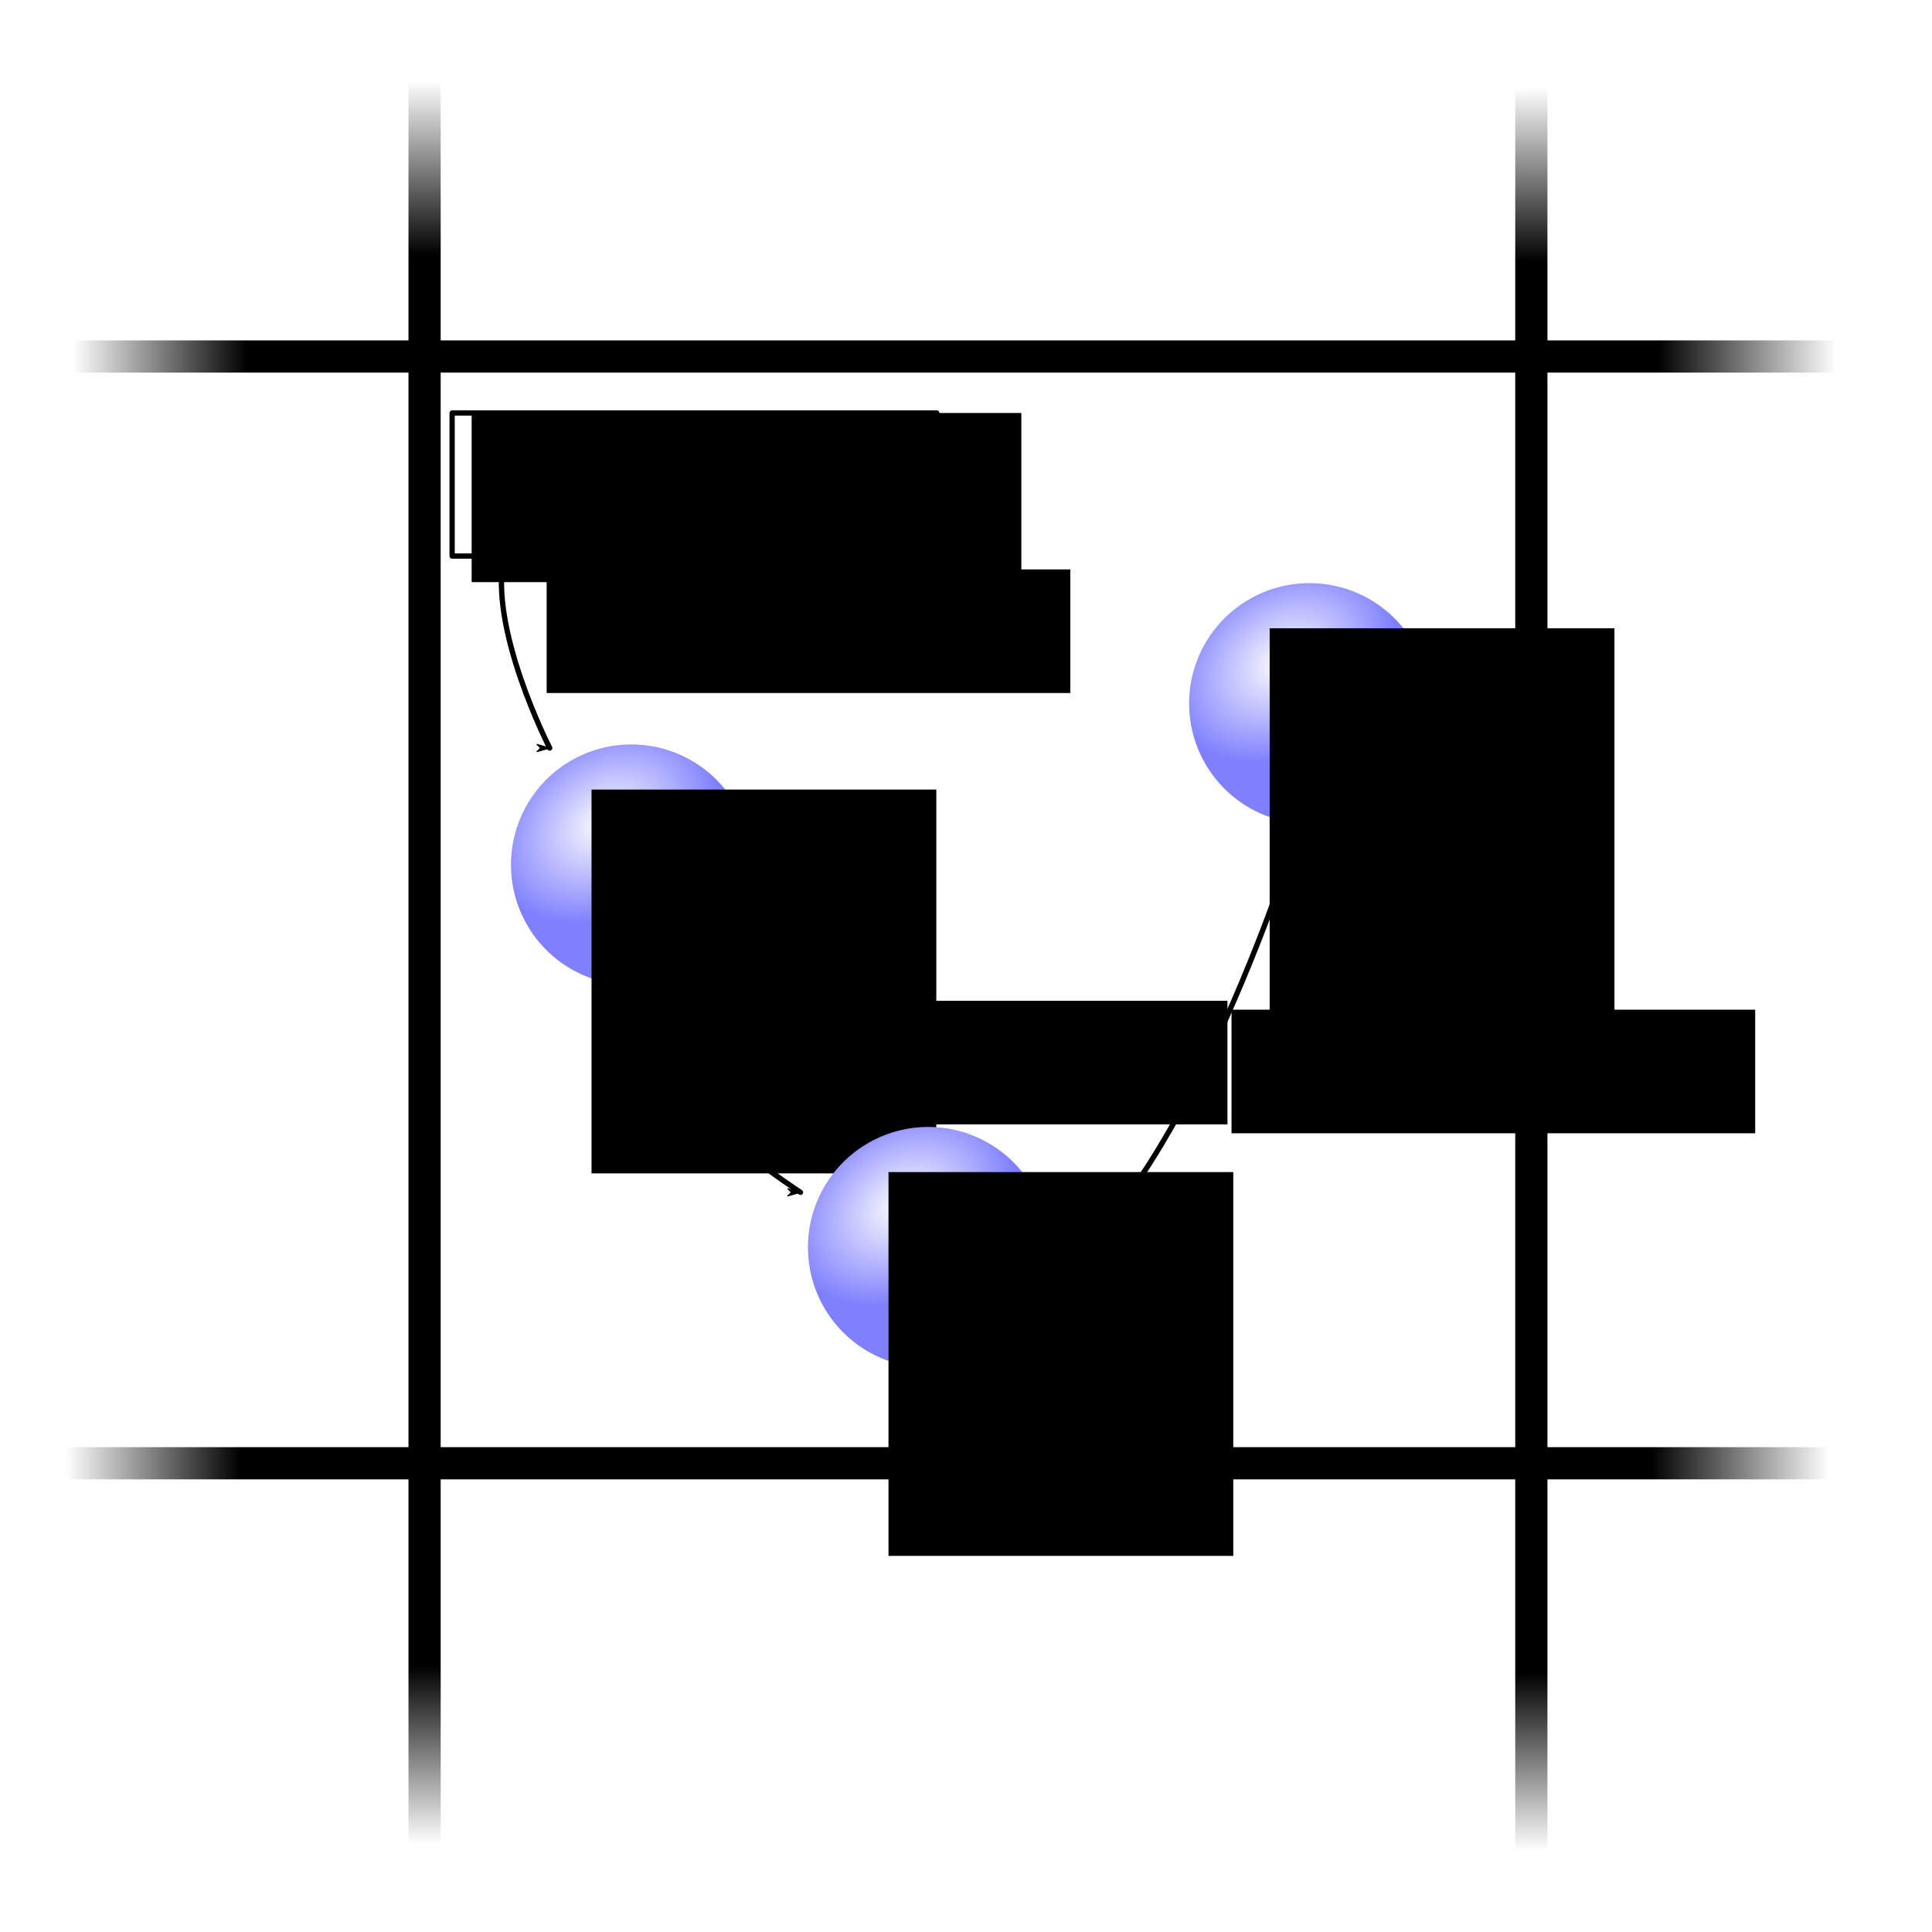 <?xml version="1.0" encoding="UTF-8" standalone="no"?>
<!-- Created with Inkscape (http://www.inkscape.org/) -->

<svg
   xmlns:dc="http://purl.org/dc/elements/1.1/"
   xmlns:cc="http://creativecommons.org/ns#"
   xmlns:rdf="http://www.w3.org/1999/02/22-rdf-syntax-ns#"
   xmlns:svg="http://www.w3.org/2000/svg"
   xmlns="http://www.w3.org/2000/svg"
   xmlns:xlink="http://www.w3.org/1999/xlink"
   xmlns:sodipodi="http://sodipodi.sourceforge.net/DTD/sodipodi-0.dtd"
   xmlns:inkscape="http://www.inkscape.org/namespaces/inkscape"
   width="1200"
   height="1200"
   id="svg2"
   version="1.1"
   inkscape:version="0.48.1 r9760"
   sodipodi:docname="LinkList.png"
   inkscape:export-filename="/home/pepe/SPH/Code/aquagpusph/doc/userManual/images/LinkList.png"
   inkscape:export-xdpi="90"
   inkscape:export-ydpi="90">
  <defs
     id="defs4">
    <marker
       inkscape:stockid="Arrow1Lend"
       orient="auto"
       refY="0.0"
       refX="0.0"
       id="Arrow1Lend"
       style="overflow:visible;">
      <path
         id="path4178"
         d="M 0.0,0.0 L 5.0,-5.0 L -12.5,0.0 L 5.0,5.0 L 0.0,0.0 z "
         style="fill-rule:evenodd;stroke:#000000;stroke-width:1.0pt;marker-start:none;"
         transform="scale(0.8) rotate(180) translate(12.5,0)" />
    </marker>
    <marker
       inkscape:stockid="Arrow1Lstart"
       orient="auto"
       refY="0.0"
       refX="0.0"
       id="Arrow1Lstart"
       style="overflow:visible">
      <path
         id="path4175"
         d="M 0.0,0.0 L 5.0,-5.0 L -12.5,0.0 L 5.0,5.0 L 0.0,0.0 z "
         style="fill-rule:evenodd;stroke:#000000;stroke-width:1.0pt;marker-start:none"
         transform="scale(0.8) translate(12.5,0)" />
    </marker>
    <marker
       inkscape:stockid="TriangleOutL"
       orient="auto"
       refY="0.0"
       refX="0.0"
       id="TriangleOutL"
       style="overflow:visible">
      <path
         id="path4318"
         d="M 5.77,0.0 L -2.88,5.0 L -2.88,-5.0 L 5.77,0.0 z "
         style="fill-rule:evenodd;stroke:#000000;stroke-width:1.0pt;marker-start:none"
         transform="scale(0.8)" />
    </marker>
    <linearGradient
       id="linearGradient3882">
      <stop
         style="stop-color:#ffffff;stop-opacity:1;"
         offset="0"
         id="stop3884" />
      <stop
         style="stop-color:#8080ff;stop-opacity:1;"
         offset="1"
         id="stop3886" />
    </linearGradient>
    <linearGradient
       id="linearGradient3755">
      <stop
         style="stop-color:#000000;stop-opacity:0;"
         offset="0"
         id="stop3757" />
      <stop
         id="stop3763"
         offset="0.099"
         style="stop-color:#000000;stop-opacity:1;" />
      <stop
         style="stop-color:#000000;stop-opacity:1;"
         offset="0.899"
         id="stop3765" />
      <stop
         style="stop-color:#000000;stop-opacity:0;"
         offset="1"
         id="stop3759" />
    </linearGradient>
    <linearGradient
       inkscape:collect="always"
       xlink:href="#linearGradient3755"
       id="linearGradient3761"
       x1="45.214"
       y1="271.429"
       x2="1140.5"
       y2="271.429"
       gradientUnits="userSpaceOnUse"
       gradientTransform="translate(0,-197.638)" />
    <linearGradient
       inkscape:collect="always"
       xlink:href="#linearGradient3755-6"
       id="linearGradient3761-3"
       x1="45.214"
       y1="271.429"
       x2="1140.5"
       y2="271.429"
       gradientUnits="userSpaceOnUse" />
    <linearGradient
       id="linearGradient3755-6">
      <stop
         style="stop-color:#000000;stop-opacity:0;"
         offset="0"
         id="stop3757-1" />
      <stop
         id="stop3763-4"
         offset="0.099"
         style="stop-color:#000000;stop-opacity:1;" />
      <stop
         style="stop-color:#000000;stop-opacity:1;"
         offset="0.899"
         id="stop3765-2" />
      <stop
         style="stop-color:#000000;stop-opacity:0;"
         offset="1"
         id="stop3759-7" />
    </linearGradient>
    <linearGradient
       gradientTransform="translate(-4.286,489.791)"
       y2="271.429"
       x2="1140.5"
       y1="271.429"
       x1="45.214"
       gradientUnits="userSpaceOnUse"
       id="linearGradient3784"
       xlink:href="#linearGradient3755-6"
       inkscape:collect="always" />
    <linearGradient
       inkscape:collect="always"
       xlink:href="#linearGradient3755-9"
       id="linearGradient3761-0"
       x1="45.214"
       y1="271.429"
       x2="1140.5"
       y2="271.429"
       gradientUnits="userSpaceOnUse" />
    <linearGradient
       id="linearGradient3755-9">
      <stop
         style="stop-color:#000000;stop-opacity:0;"
         offset="0"
         id="stop3757-6" />
      <stop
         id="stop3763-1"
         offset="0.099"
         style="stop-color:#000000;stop-opacity:1;" />
      <stop
         style="stop-color:#000000;stop-opacity:1;"
         offset="0.899"
         id="stop3765-6" />
      <stop
         style="stop-color:#000000;stop-opacity:0;"
         offset="1"
         id="stop3759-5" />
    </linearGradient>
    <linearGradient
       gradientTransform="matrix(0,1,-1,0,535.143,-142.638)"
       y2="271.429"
       x2="1140.5"
       y1="271.429"
       x1="45.214"
       gradientUnits="userSpaceOnUse"
       id="linearGradient3784-9"
       xlink:href="#linearGradient3755-6-1"
       inkscape:collect="always" />
    <linearGradient
       id="linearGradient3755-6-1">
      <stop
         style="stop-color:#000000;stop-opacity:0;"
         offset="0"
         id="stop3757-1-7" />
      <stop
         id="stop3763-4-1"
         offset="0.099"
         style="stop-color:#000000;stop-opacity:1;" />
      <stop
         style="stop-color:#000000;stop-opacity:1;"
         offset="0.899"
         id="stop3765-2-2" />
      <stop
         style="stop-color:#000000;stop-opacity:0;"
         offset="1"
         id="stop3759-7-4" />
    </linearGradient>
    <linearGradient
       gradientTransform="matrix(0,1,-1,0,1222.571,-138.352)"
       y2="271.429"
       x2="1140.5"
       y1="271.429"
       x1="45.214"
       gradientUnits="userSpaceOnUse"
       id="linearGradient3831"
       xlink:href="#linearGradient3755-9"
       inkscape:collect="always" />
    <radialGradient
       inkscape:collect="always"
       xlink:href="#linearGradient3882"
       id="radialGradient3888"
       cx="401.385"
       cy="438.29"
       fx="401.385"
       fy="438.29"
       r="40.406"
       gradientUnits="userSpaceOnUse"
       gradientTransform="matrix(0.838,-0.546,0.405,0.622,-112.505,385.104)" />
    <radialGradient
       inkscape:collect="always"
       xlink:href="#linearGradient3882-1"
       id="radialGradient3888-9"
       cx="401.385"
       cy="438.29"
       fx="401.385"
       fy="438.29"
       r="40.406"
       gradientUnits="userSpaceOnUse"
       gradientTransform="matrix(0.838,-0.546,0.405,0.622,-112.505,385.104)" />
    <linearGradient
       id="linearGradient3882-1">
      <stop
         style="stop-color:#ffffff;stop-opacity:1;"
         offset="0"
         id="stop3884-8" />
      <stop
         style="stop-color:#8080ff;stop-opacity:1;"
         offset="1"
         id="stop3886-8" />
    </linearGradient>
    <radialGradient
       r="40.406"
       fy="438.29"
       fx="401.385"
       cy="438.29"
       cx="401.385"
       gradientTransform="matrix(0.838,-0.546,0.405,0.622,-112.505,385.104)"
       gradientUnits="userSpaceOnUse"
       id="radialGradient3938"
       xlink:href="#linearGradient3882-1"
       inkscape:collect="always" />
    <radialGradient
       inkscape:collect="always"
       xlink:href="#linearGradient3882-2"
       id="radialGradient3888-6"
       cx="401.385"
       cy="438.29"
       fx="401.385"
       fy="438.29"
       r="40.406"
       gradientUnits="userSpaceOnUse"
       gradientTransform="matrix(0.838,-0.546,0.405,0.622,-112.505,385.104)" />
    <linearGradient
       id="linearGradient3882-2">
      <stop
         style="stop-color:#ffffff;stop-opacity:1;"
         offset="0"
         id="stop3884-4" />
      <stop
         style="stop-color:#8080ff;stop-opacity:1;"
         offset="1"
         id="stop3886-1" />
    </linearGradient>
    <radialGradient
       r="40.406"
       fy="438.29"
       fx="401.385"
       cy="438.29"
       cx="401.385"
       gradientTransform="matrix(0.838,-0.546,0.405,0.622,-112.505,385.104)"
       gradientUnits="userSpaceOnUse"
       id="radialGradient3938-3"
       xlink:href="#linearGradient3882-2"
       inkscape:collect="always" />
    <marker
       inkscape:stockid="Arrow1Lend"
       orient="auto"
       refY="0"
       refX="0"
       id="Arrow1Lend-4"
       style="overflow:visible">
      <path
         inkscape:connector-curvature="0"
         id="path4178-5"
         d="M 0,0 5,-5 -12.5,0 5,5 0,0 z"
         style="fill-rule:evenodd;stroke:#000000;stroke-width:1pt;marker-start:none"
         transform="matrix(-0.8,0,0,-0.8,-10,0)" />
    </marker>
    <marker
       inkscape:stockid="Arrow1Lend"
       orient="auto"
       refY="0"
       refX="0"
       id="Arrow1Lend-7"
       style="overflow:visible">
      <path
         inkscape:connector-curvature="0"
         id="path4178-4"
         d="M 0,0 5,-5 -12.5,0 5,5 0,0 z"
         style="fill-rule:evenodd;stroke:#000000;stroke-width:1pt;marker-start:none"
         transform="matrix(-0.8,0,0,-0.8,-10,0)" />
    </marker>
    <linearGradient
       inkscape:collect="always"
       xlink:href="#linearGradient3755"
       id="linearGradient6424"
       gradientUnits="userSpaceOnUse"
       gradientTransform="translate(0,-197.638)"
       x1="45.214"
       y1="271.429"
       x2="1140.5"
       y2="271.429" />
    <linearGradient
       inkscape:collect="always"
       xlink:href="#linearGradient3755-6"
       id="linearGradient6426"
       gradientUnits="userSpaceOnUse"
       gradientTransform="translate(-4.286,489.791)"
       x1="45.214"
       y1="271.429"
       x2="1140.5"
       y2="271.429" />
    <linearGradient
       inkscape:collect="always"
       xlink:href="#linearGradient3755-9"
       id="linearGradient6428"
       gradientUnits="userSpaceOnUse"
       gradientTransform="matrix(0,1,-1,0,1222.571,-138.352)"
       x1="45.214"
       y1="271.429"
       x2="1140.5"
       y2="271.429" />
    <linearGradient
       inkscape:collect="always"
       xlink:href="#linearGradient3755-6-1"
       id="linearGradient6430"
       gradientUnits="userSpaceOnUse"
       gradientTransform="matrix(0,1,-1,0,535.143,-142.638)"
       x1="45.214"
       y1="271.429"
       x2="1140.5"
       y2="271.429" />
  </defs>
  <sodipodi:namedview
     id="base"
     pagecolor="#ffffff"
     bordercolor="#666666"
     borderopacity="1.0"
     inkscape:pageopacity="0.0"
     inkscape:pageshadow="2"
     inkscape:zoom="0.49497475"
     inkscape:cx="466.41215"
     inkscape:cy="593.6691"
     inkscape:document-units="px"
     inkscape:current-layer="layer1"
     showgrid="false"
     inkscape:window-width="1280"
     inkscape:window-height="972"
     inkscape:window-x="0"
     inkscape:window-y="0"
     inkscape:window-maximized="1" />
  <g
     inkscape:label="Capa 1"
     inkscape:groupmode="layer"
     id="layer1"
     transform="translate(0,147.638)">
    <g
       id="g6217">
      <path
         inkscape:connector-curvature="0"
         id="path2985"
         d="M 45.714,73.791 1140,73.791"
         style="fill:none;stroke:url(#linearGradient6424);stroke-width:20;stroke-linecap:butt;stroke-linejoin:miter;stroke-miterlimit:4;stroke-opacity:1;stroke-dasharray:none" />
      <path
         inkscape:connector-curvature="0"
         id="path2985-1"
         d="m 41.429,761.219 1094.286,0"
         style="fill:none;stroke:url(#linearGradient6426);stroke-width:20;stroke-linecap:butt;stroke-linejoin:miter;stroke-miterlimit:4;stroke-opacity:1;stroke-dasharray:none" />
      <path
         inkscape:connector-curvature="0"
         id="path2985-4"
         d="m 951.143,-92.638 1e-5,1094.286"
         style="fill:none;stroke:url(#linearGradient6428);stroke-width:20;stroke-linecap:butt;stroke-linejoin:miter;stroke-miterlimit:4;stroke-opacity:1;stroke-dasharray:none" />
      <path
         inkscape:connector-curvature="0"
         id="path2985-1-6"
         d="m 263.714,-96.924 0,1094.286"
         style="fill:none;stroke:url(#linearGradient6430);stroke-width:20;stroke-linecap:butt;stroke-linejoin:miter;stroke-miterlimit:4;stroke-opacity:1;stroke-dasharray:none" />
    </g>
    <g
       id="g6053">
      <rect
         y="108.88"
         x="280.822"
         height="88.872"
         width="301.025"
         id="rect6051"
         style="fill:#ffffff;fill-opacity:1;stroke:#000000;stroke-width:3.263;stroke-linecap:round;stroke-linejoin:round;stroke-miterlimit:4;stroke-opacity:1;stroke-dasharray:none" />
      <flowRoot
         transform="translate(0,-147.638)"
         style="font-size:40px;font-style:normal;font-weight:normal;line-height:125%;letter-spacing:0px;word-spacing:0px;fill:#000000;fill-opacity:1;stroke:none;font-family:Sans;-inkscape-font-specification:DejaVu Sans Mono"
         id="flowRoot3868"
         xml:space="preserve"><flowRegion
           id="flowRegion3870"><rect
             style="font-style:normal;-inkscape-font-specification:DejaVu Sans Mono"
             y="256.518"
             x="292.944"
             height="105.056"
             width="341.432"
             id="rect3872" /></flowRegion><flowPara
           style="font-size:72px;font-style:normal;font-variant:normal;font-weight:normal;font-stretch:normal;font-family:DejaVu Sans Mono;-inkscape-font-specification:DejaVu Sans Mono"
           id="flowPara3874">Cell <flowSpan
   id="flowSpan3917"
   style="font-style:oblique;-inkscape-font-specification:DejaVu Sans Mono Oblique">l</flowSpan></flowPara></flowRoot>    </g>
    <g
       id="g6006">
      <path
         transform="matrix(1.85,0,0,1.85,-366.583,-447.602)"
         d="m 450.528,452.487 a 40.406,40.406 0 1 1 -80.812,0 40.406,40.406 0 1 1 80.812,0 z"
         sodipodi:ry="40.406101"
         sodipodi:rx="40.406101"
         sodipodi:cy="452.48712"
         sodipodi:cx="410.12195"
         id="path3880"
         style="fill:url(#radialGradient3888);fill-opacity:1;stroke-width:20;stroke-miterlimit:4;stroke-dasharray:none"
         sodipodi:type="arc" />
      <flowRoot
         transform="translate(28,-101.638)"
         style="font-size:40px;font-style:normal;font-weight:normal;line-height:125%;letter-spacing:0px;word-spacing:0px;fill:#000000;fill-opacity:1;stroke:none;font-family:Sans"
         id="flowRoot3909"
         xml:space="preserve"><flowRegion
           id="flowRegion3911"><rect
             y="444.406"
             x="339.411"
             height="238.396"
             width="214.152"
             id="rect3913" /></flowRegion><flowPara
           style="font-size:72px;font-style:italic;font-variant:normal;font-weight:bold;font-stretch:normal;font-family:Liberation Mono;-inkscape-font-specification:Liberation Mono Bold Italic"
           id="flowPara3915">i</flowPara></flowRoot>    </g>
    <g
       id="g6013">
      <path
         transform="matrix(1.85,0,0,1.85,-182.137,-210.008)"
         d="m 450.528,452.487 a 40.406,40.406 0 1 1 -80.812,0 40.406,40.406 0 1 1 80.812,0 z"
         sodipodi:ry="40.406101"
         sodipodi:rx="40.406101"
         sodipodi:cy="452.48712"
         sodipodi:cx="410.12195"
         id="path3880-7"
         style="fill:url(#radialGradient3938);fill-opacity:1;stroke-width:20;stroke-miterlimit:4;stroke-dasharray:none"
         sodipodi:type="arc" />
      <flowRoot
         transform="translate(212.447,135.956)"
         style="font-size:40px;font-style:normal;font-weight:normal;line-height:125%;letter-spacing:0px;word-spacing:0px;fill:#000000;fill-opacity:1;stroke:none;font-family:Sans"
         id="flowRoot3909-3"
         xml:space="preserve"><flowRegion
           id="flowRegion3911-0"><rect
             y="444.406"
             x="339.411"
             height="238.396"
             width="214.152"
             id="rect3913-8" /></flowRegion><flowPara
           style="font-size:72px;font-style:italic;font-variant:normal;font-weight:bold;font-stretch:normal;font-family:Liberation Mono;-inkscape-font-specification:Liberation Mono Bold Italic"
           id="flowPara3915-8">j</flowPara></flowRoot>    </g>
    <g
       id="g6020">
      <path
         transform="matrix(1.85,0,0,1.85,54.615,-547.785)"
         d="m 450.528,452.487 a 40.406,40.406 0 1 1 -80.812,0 40.406,40.406 0 1 1 80.812,0 z"
         sodipodi:ry="40.406101"
         sodipodi:rx="40.406101"
         sodipodi:cy="452.48712"
         sodipodi:cx="410.12195"
         id="path3880-2"
         style="fill:url(#radialGradient3938-3);fill-opacity:1;stroke-width:20;stroke-miterlimit:4;stroke-dasharray:none"
         sodipodi:type="arc" />
      <flowRoot
         transform="translate(449.198,-201.82)"
         style="font-size:40px;font-style:normal;font-weight:normal;line-height:125%;letter-spacing:0px;word-spacing:0px;fill:#000000;fill-opacity:1;stroke:none;font-family:Sans"
         id="flowRoot3909-37"
         xml:space="preserve"><flowRegion
           id="flowRegion3911-6"><rect
             y="444.406"
             x="339.411"
             height="238.396"
             width="214.152"
             id="rect3913-5" /></flowRegion><flowPara
           style="font-size:72px;font-style:italic;font-variant:normal;font-weight:bold;font-stretch:normal;font-family:Liberation Mono;-inkscape-font-specification:Liberation Mono Bold Italic"
           id="flowPara3915-7">k</flowPara></flowRoot>    </g>
    <g
       id="g6339">
      <g
         id="g6043">
        <path
           style="fill:none;stroke:#000000;stroke-width:3.3;stroke-linecap:round;stroke-linejoin:round;stroke-opacity:1;stroke-miterlimit:4;stroke-dasharray:none;marker-start:none;marker-mid:none;marker-end:url(#Arrow1Lend)"
           d="m 313.147,345.411 c -10.102,44.447 28.284,119.198 28.284,119.198"
           id="path3990"
           inkscape:connector-curvature="0"
           transform="translate(0,-147.638)" />
        <flowRoot
           xml:space="preserve"
           id="flowRoot5914"
           style="font-size:40px;font-style:normal;font-weight:normal;line-height:125%;letter-spacing:0px;word-spacing:0px;fill:#000000;fill-opacity:1;stroke:none;font-family:Sans"
           transform="translate(-12,-165.638)"><flowRegion
             id="flowRegion5916"><rect
               id="rect5918"
               width="325.269"
               height="76.772"
               x="351.533"
               y="371.675" /></flowRegion><flowPara
             id="flowPara5920"
             style="font-size:56px;font-style:normal;font-variant:normal;font-weight:normal;font-stretch:normal;font-family:Liberation Mono;-inkscape-font-specification:Liberation Mono">ihoc[<flowSpan
   style="font-style:italic;-inkscape-font-specification:Liberation Mono Italic"
   id="flowSpan5922">l</flowSpan>]</flowPara></flowRoot>      </g>
      <g
         id="g6035">
        <path
           style="fill:none;stroke:#000000;stroke-width:3.3;stroke-linecap:round;stroke-linejoin:round;stroke-miterlimit:4;stroke-opacity:1;stroke-dasharray:none;marker-start:none;marker-mid:none;marker-end:url(#Arrow1Lend)"
           d="m 392.142,473.738 c -10.102,44.447 105.056,119.198 105.056,119.198"
           id="path3990-4"
           inkscape:connector-curvature="0"
           sodipodi:nodetypes="cc" />
        <flowRoot
           xml:space="preserve"
           id="flowRoot5914-4"
           style="font-size:40px;font-style:normal;font-weight:normal;line-height:125%;letter-spacing:0px;word-spacing:0px;fill:#000000;fill-opacity:1;stroke:none;font-family:Sans"
           transform="translate(85.583,102.286)"><flowRegion
             id="flowRegion5916-1"><rect
               id="rect5918-2"
               width="325.269"
               height="76.772"
               x="351.533"
               y="371.675" /></flowRegion><flowPara
             id="flowPara5920-9"
             style="font-size:56px;font-style:normal;font-variant:normal;font-weight:normal;font-stretch:normal;font-family:Liberation Mono;-inkscape-font-specification:Liberation Mono">ll[<flowSpan
   style="font-style:italic;-inkscape-font-specification:Liberation Mono Italic"
   id="flowSpan5963">i</flowSpan>]</flowPara></flowRoot>      </g>
      <g
         id="g6027">
        <path
           style="fill:none;stroke:#000000;stroke-width:3.3;stroke-linecap:round;stroke-linejoin:round;stroke-miterlimit:4;stroke-opacity:1;stroke-dasharray:none;marker-start:none;marker-mid:none;marker-end:url(#Arrow1Lend)"
           d="M 655.291,643.058 C 740.144,580.428 804.793,372.337 804.793,372.337"
           id="path3990-4-9"
           inkscape:connector-curvature="0"
           sodipodi:nodetypes="cc" />
        <flowRoot
           xml:space="preserve"
           id="flowRoot5914-4-2"
           style="font-size:40px;font-style:normal;font-weight:normal;line-height:125%;letter-spacing:0px;word-spacing:0px;fill:#000000;fill-opacity:1;stroke:none;font-family:Sans"
           transform="translate(413.382,107.819)"><flowRegion
             id="flowRegion5916-1-7"><rect
               id="rect5918-2-5"
               width="325.269"
               height="76.772"
               x="351.533"
               y="371.675" /></flowRegion><flowPara
             id="flowPara5920-9-9"
             style="font-size:56px;font-style:normal;font-variant:normal;font-weight:normal;font-stretch:normal;font-family:Liberation Mono;-inkscape-font-specification:Liberation Mono">ll[<flowSpan
   style="font-style:italic;-inkscape-font-specification:Liberation Mono Italic"
   id="flowSpan6004">j</flowSpan>]</flowPara></flowRoot>      </g>
    </g>
  </g>
</svg>
